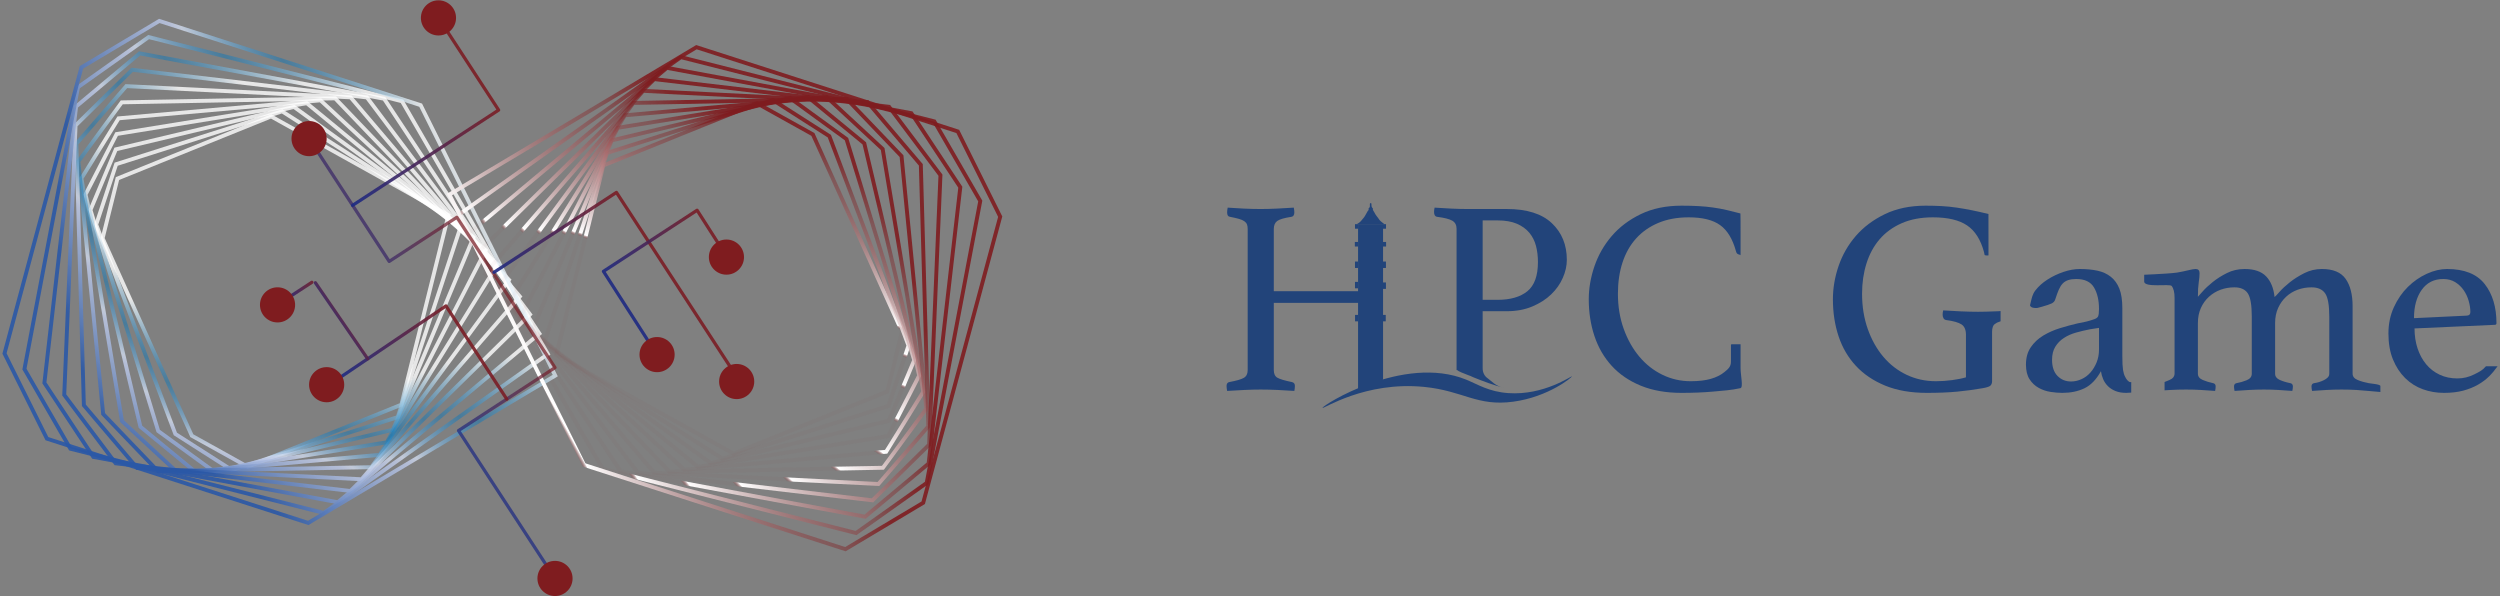<svg width="960" height="229" viewBox="0 0 960 229" fill="none" xmlns="http://www.w3.org/2000/svg">
<rect x="0" y="0" width="960" height="229" fill="#808080" stroke="none"/>
<path d="M39.408 91.493L45.106 68.562L104.115 44.708L172.199 82.634L154.119 155.393L95.11 179.247L73.653 167.294C60.279 137.692 52.781 121.095 39.408 91.493Z" stroke="url(#paint0_linear_58_2)" stroke-width="1.5" stroke-miterlimit="10"/>
<path d="M36.942 86.221L44.61 63.048L108.325 42.759L177.033 86.659L152.704 160.185C127.822 168.109 113.871 172.551 88.989 180.474L67.335 166.639C55.466 135.234 48.812 117.626 36.942 86.221Z" stroke="url(#paint1_linear_58_2)" stroke-width="1.5" stroke-miterlimit="10"/>
<path d="M34.74 80.621L44.493 57.342C71.203 50.982 86.178 47.417 112.888 41.058L181.813 91.146L150.867 165.012C124.157 171.371 109.182 174.937 82.472 181.296L60.749 165.51C50.592 132.359 44.898 113.772 34.74 80.621Z" stroke="url(#paint2_linear_58_2)" stroke-width="1.5" stroke-miterlimit="10"/>
<path d="M32.839 74.705L44.79 51.465L117.805 39.636L186.502 96.104L148.583 169.844L75.568 181.672L53.917 163.876C45.686 129.052 41.071 109.528 32.839 74.705Z" stroke="url(#paint3_linear_58_2)" stroke-width="1.5" stroke-miterlimit="10"/>
<path d="M31.278 68.483L45.533 45.442L123.073 38.528L191.063 101.54L145.83 174.649L68.29 181.563L46.862 161.704C40.776 125.299 37.364 104.888 31.278 68.483Z" stroke="url(#paint4_linear_58_2)" stroke-width="1.5" stroke-miterlimit="10"/>
<path d="M30.095 61.972L46.756 39.301L128.685 37.767L195.452 107.459L142.586 179.392C110.59 179.992 92.652 180.328 60.657 180.927L39.614 158.963C35.897 121.086 33.812 99.849 30.095 61.972Z" stroke="url(#paint5_linear_58_2)" stroke-width="1.5" stroke-miterlimit="10"/>
<path d="M29.33 55.191L48.491 33.075C82.132 34.759 100.993 35.703 134.635 37.388L199.627 113.861L138.831 184.037L52.687 179.724L32.204 155.622C31.082 116.402 30.453 94.412 29.33 55.191Z" stroke="url(#paint6_linear_58_2)" stroke-width="1.5" stroke-miterlimit="10"/>
<path d="M29.026 48.163L50.77 26.796L140.91 37.425L203.54 120.746L134.548 188.544L44.407 177.914L24.669 151.655C26.37 111.239 27.324 88.579 29.026 48.163Z" stroke="url(#paint7_linear_58_2)" stroke-width="1.5" stroke-miterlimit="10"/>
<path d="M29.222 40.913L53.624 20.502C90.284 27.302 110.837 31.115 147.497 37.916L207.144 128.107L129.718 192.871L35.846 175.457L17.047 147.032C21.802 105.59 24.468 82.355 29.222 40.913Z" stroke="url(#paint8_linear_58_2)" stroke-width="1.5" stroke-miterlimit="10"/>
<path d="M29.961 33.471L57.083 14.234C95.079 23.864 116.381 29.264 154.377 38.893L210.388 135.937L124.33 196.974C86.334 187.344 65.032 181.945 27.036 172.315L9.384 141.73C17.419 99.452 21.925 75.749 29.961 33.471Z" stroke="url(#paint9_linear_58_2)" stroke-width="1.5" stroke-miterlimit="10"/>
<path d="M31.283 25.87L61.176 8.038C100.367 20.674 122.339 27.758 161.53 40.394L213.219 144.223L118.37 200.805L18.016 168.449L1.726 135.726C13.268 92.825 19.74 68.772 31.283 25.87Z" stroke="url(#paint10_linear_58_2)" stroke-width="1.5" stroke-miterlimit="10"/>
<path d="M346.396 127.429L340.698 150.359C317.654 159.675 304.733 164.898 281.689 174.214L213.605 136.287L231.685 63.529C254.73 54.213 267.65 48.99 290.694 39.674L312.152 51.627C325.525 81.23 333.023 97.826 346.396 127.429Z" stroke="url(#paint11_linear_58_2)" stroke-width="1.5" stroke-miterlimit="10"/>
<path d="M348.862 132.701L341.194 155.873C316.312 163.797 302.362 168.239 277.479 176.162L208.771 132.262L233.1 58.736C257.982 50.813 271.933 46.37 296.815 38.447L318.469 52.283C330.338 83.688 336.993 101.296 348.862 132.701Z" stroke="url(#paint12_linear_58_2)" stroke-width="1.5" stroke-miterlimit="10"/>
<path d="M351.064 138.3L341.311 161.58L272.916 177.864L203.992 127.776L234.938 53.91C261.647 47.55 276.623 43.985 303.332 37.626L325.055 53.412C335.212 86.563 340.907 105.149 351.064 138.3Z" stroke="url(#paint13_linear_58_2)" stroke-width="1.5" stroke-miterlimit="10"/>
<path d="M352.965 144.217L341.014 167.457L267.999 179.285L199.302 122.817L237.221 49.078C265.736 44.458 281.722 41.869 310.236 37.249L331.887 55.046C340.119 89.869 344.734 109.393 352.965 144.217Z" stroke="url(#paint14_linear_58_2)" stroke-width="1.5" stroke-miterlimit="10"/>
<path d="M354.527 150.439L340.271 173.48C309.99 176.18 293.013 177.694 262.732 180.394L194.742 117.381L239.975 44.273C270.256 41.573 287.233 40.059 317.514 37.359L338.942 57.218C345.028 93.623 348.44 114.034 354.527 150.439Z" stroke="url(#paint15_linear_58_2)" stroke-width="1.5" stroke-miterlimit="10"/>
<path d="M355.71 156.949L339.048 179.62C307.053 180.219 289.114 180.556 257.119 181.155L190.352 111.463L243.218 39.529C275.214 38.93 293.152 38.594 325.148 37.995L346.19 59.959C349.908 97.836 351.992 119.072 355.71 156.949Z" stroke="url(#paint16_linear_58_2)" stroke-width="1.5" stroke-miterlimit="10"/>
<path d="M356.474 163.73L337.313 185.847L251.169 181.534L186.178 105.06L246.973 34.885C280.614 36.569 299.476 37.513 333.117 39.197L353.6 63.299C354.722 102.52 355.351 124.509 356.474 163.73Z" stroke="url(#paint17_linear_58_2)" stroke-width="1.5" stroke-miterlimit="10"/>
<path d="M356.778 170.759L335.034 192.126C299.832 187.975 280.096 185.647 244.894 181.496L182.264 98.176L251.257 30.378C286.459 34.529 306.195 36.856 341.397 41.008L361.135 67.267C359.434 107.683 358.48 130.343 356.778 170.759Z" stroke="url(#paint18_linear_58_2)" stroke-width="1.5" stroke-miterlimit="10"/>
<path d="M356.582 178.009L332.18 198.42L238.308 181.006L178.66 90.814L256.086 26.051C292.745 32.851 313.299 36.664 349.958 43.465L368.757 71.889C364.002 113.332 361.337 136.567 356.582 178.009Z" stroke="url(#paint19_linear_58_2)" stroke-width="1.5" stroke-miterlimit="10"/>
<path d="M355.843 185.451L328.721 204.687C290.725 195.057 269.423 189.658 231.427 180.028L175.417 82.985L261.474 21.948L358.768 46.607L376.421 77.192C368.385 119.469 363.879 143.173 355.843 185.451Z" stroke="url(#paint20_linear_58_2)" stroke-width="1.5" stroke-miterlimit="10"/>
<path d="M354.521 193.051L324.629 210.884C285.438 198.248 263.465 191.164 224.274 178.528L172.585 74.699L267.434 18.116C306.625 30.752 328.598 37.836 367.788 50.472L384.079 83.195C372.536 126.097 366.064 150.15 354.521 193.051Z" stroke="url(#paint21_linear_58_2)" stroke-width="1.5" stroke-miterlimit="10"/>
<path opacity="0.8" d="M118.684 53.226L149.456 100.382L175.441 83.427L213.121 141.169L176.067 165.345L213.121 222.127" stroke="url(#paint22_linear_58_2)" stroke-width="1.25" stroke-linecap="round" stroke-linejoin="round"/>
<path d="M135.403 78.847L191.469 42.266L168.374 6.873" stroke="url(#paint23_linear_58_2)" stroke-width="1.25" stroke-linecap="round" stroke-linejoin="round"/>
<path d="M189.701 104.557L236.71 73.885L281.756 142.916" stroke="url(#paint24_linear_58_2)" stroke-width="1.25" stroke-linecap="round" stroke-linejoin="round"/>
<path d="M194.594 153.257L171.246 117.478L141.182 137.789L131.023 144.653" stroke="url(#paint25_linear_58_2)" stroke-width="1.25" stroke-linecap="round" stroke-linejoin="round"/>
<path d="M121.116 108.578L141.182 137.789" stroke="url(#paint26_linear_58_2)" stroke-width="1.25" stroke-linecap="round" stroke-linejoin="round"/>
<path d="M110.009 114.76L119.756 108.401" stroke="url(#paint27_linear_58_2)" stroke-width="1.25" stroke-linecap="round" stroke-linejoin="round"/>
<path d="M250.556 133.51L231.726 104.196L267.682 80.736L277.387 95.9" stroke="url(#paint28_linear_58_2)" stroke-width="1.25" stroke-linecap="round" stroke-linejoin="round"/>
<path d="M168.374 13.621C172.101 13.621 175.122 10.6 175.122 6.873C175.122 3.146 172.101 0.125 168.374 0.125C164.646 0.125 161.625 3.146 161.625 6.873C161.625 10.6 164.646 13.621 168.374 13.621Z" fill="#7F1C1F"/>
<path d="M118.684 59.974C122.411 59.974 125.433 56.953 125.433 53.226C125.433 49.499 122.411 46.478 118.684 46.478C114.957 46.478 111.935 49.499 111.935 53.226C111.935 56.953 114.957 59.974 118.684 59.974Z" fill="#7F1C1F"/>
<path d="M252.315 142.916C256.042 142.916 259.064 139.895 259.064 136.168C259.064 132.441 256.042 129.42 252.315 129.42C248.588 129.42 245.566 132.441 245.566 136.168C245.566 139.895 248.588 142.916 252.315 142.916Z" fill="#7F1C1F"/>
<path d="M278.951 105.474C282.679 105.474 285.7 102.453 285.7 98.726C285.7 94.999 282.679 91.977 278.951 91.977C275.224 91.977 272.203 94.999 272.203 98.726C272.203 102.453 275.224 105.474 278.951 105.474Z" fill="#7F1C1F"/>
<path d="M282.882 153.257C286.609 153.257 289.631 150.235 289.631 146.508C289.631 142.781 286.609 139.76 282.882 139.76C279.155 139.76 276.133 142.781 276.133 146.508C276.133 150.235 279.155 153.257 282.882 153.257Z" fill="#7F1C1F"/>
<path d="M106.575 123.818C110.302 123.818 113.324 120.797 113.324 117.07C113.324 113.343 110.302 110.322 106.575 110.322C102.848 110.322 99.826 113.343 99.826 117.07C99.826 120.797 102.848 123.818 106.575 123.818Z" fill="#7F1C1F"/>
<path d="M125.433 154.472C129.16 154.472 132.182 151.451 132.182 147.724C132.182 143.997 129.16 140.976 125.433 140.976C121.706 140.976 118.684 143.997 118.684 147.724C118.684 151.451 121.706 154.472 125.433 154.472Z" fill="#7F1C1F"/>
<path d="M213.121 228.875C216.848 228.875 219.87 225.854 219.87 222.127C219.87 218.4 216.848 215.378 213.121 215.378C209.394 215.378 206.372 218.4 206.372 222.127C206.372 225.854 209.394 228.875 213.121 228.875Z" fill="#7F1C1F"/>
<path d="M522.626 111.829L521.729 116.308H522.626H489.139V142.119C489.139 143.544 489.6 144.518 490.523 145.05C491.445 145.586 493.298 146.136 496.065 146.706C496.847 146.847 497.241 147.345 497.241 148.197C497.241 148.766 497.167 149.41 497.025 150.117C495.18 149.975 493.045 149.852 490.627 149.745C488.209 149.637 486.044 149.585 484.124 149.585C482.13 149.585 480.032 149.637 477.83 149.745C475.628 149.852 473.418 149.975 471.216 150.117C471.074 149.41 471 148.766 471 148.197C471 147.345 471.357 146.847 472.071 146.706C474.772 146.207 476.617 145.675 477.614 145.106C478.611 144.537 479.11 143.544 479.11 142.119V87.941C479.11 87.231 479.02 86.643 478.842 86.178C478.663 85.717 478.328 85.311 477.83 84.954C477.331 84.597 476.64 84.296 475.747 84.046C474.861 83.797 473.708 83.533 472.28 83.247C471.573 83.176 471.216 82.607 471.216 81.539C471.216 81.045 471.29 80.438 471.432 79.728C473.21 79.869 475.271 79.996 477.614 80.1C479.965 80.208 482.093 80.26 484.013 80.26C486.007 80.26 488.105 80.208 490.307 80.1C492.509 79.996 494.682 79.869 496.817 79.728C496.958 80.438 497.025 81.045 497.025 81.539C497.025 82.536 496.676 83.105 495.961 83.247C493.186 83.674 491.356 84.206 490.471 84.846C489.578 85.486 489.139 86.516 489.139 87.941V111.829H521.729C521.729 110.62 521.753 113.391 521.729 111.829C521.712 110.75 521.846 112.356 521.729 111.829C521.729 112.154 521.784 112.14 521.729 111.829C521.642 111.342 521.865 112.684 521.729 111.829" fill="#22447A"/>
<path d="M577.525 148.852C574.435 148.307 568.559 146.03 565.732 144.863C563.906 144.11 565.806 144.79 563.227 143.832C556.601 141.371 561.389 141.978 559.321 142.119M559.321 142.119V87.833C559.321 86.412 558.77 85.378 557.662 84.738C556.56 84.099 554.589 83.604 551.747 83.247C551.032 83.105 550.675 82.466 550.675 81.327C550.675 80.829 550.75 80.297 550.891 79.728C552.885 79.869 554.998 79.996 557.237 80.1C559.477 80.208 561.59 80.26 563.584 80.26H578.62C586.306 80.26 592.064 82.075 595.903 85.698C599.742 89.325 601.662 94.019 601.662 99.777C601.662 102.054 601.149 104.364 600.114 106.711C599.088 109.058 597.592 111.175 595.635 113.057C593.679 114.943 591.261 116.486 588.381 117.695C585.502 118.904 582.251 119.507 578.62 119.507H569.342V141.371C569.342 143.008 569.97 144.397 571.382 145.358C572.696 146.252 574.393 148.424 577.525 148.852M574.997 115.136C579.974 115.136 583.813 114.035 586.514 111.829C589.215 109.627 590.569 105.892 590.569 100.633C590.569 98.427 590.323 96.366 589.825 94.447C589.326 92.524 588.471 90.839 587.265 89.38C586.053 87.922 584.453 86.766 582.467 85.914C580.473 85.058 577.98 84.634 574.997 84.634H569.342V115.136L574.997 115.136Z" fill="#22447A"/>
<path d="M645.707 150.864C639.74 150.864 634.51 149.938 630.031 148.093C625.552 146.244 621.832 143.704 618.886 140.467C615.932 137.231 613.73 133.426 612.271 129.055C610.813 124.681 610.084 119.972 610.084 114.924C610.084 110.728 610.813 106.499 612.271 102.232C613.73 97.966 615.932 94.108 618.886 90.66C621.832 87.212 625.552 84.403 630.031 82.235C634.51 80.066 639.74 78.98 645.707 78.98C648.058 78.98 650.208 79.032 652.165 79.14C654.114 79.248 655.982 79.427 657.76 79.676C659.538 79.925 661.279 80.245 662.99 80.635C664.694 81.026 666.472 81.469 668.325 81.967C668.392 83.886 668.376 86.139 668.376 89.17V97.849C667.811 98.135 668.942 97.849 668.376 97.849C667.804 97.849 667.982 97.787 667.521 97.646C667.06 97.504 666.755 97.11 666.613 96.47C665.334 91.78 663.31 88.439 660.535 86.446C657.76 84.456 653.742 83.459 648.482 83.459C644.07 83.459 640.179 84.173 636.801 85.594C633.423 87.015 630.581 89.005 628.267 91.564C625.961 94.127 624.22 97.203 623.045 100.793C621.869 104.382 621.281 108.381 621.281 112.789C621.281 117.695 622.033 122.211 623.521 126.336C625.016 130.458 627.025 134.014 629.547 137.001C632.077 139.988 635.023 142.298 638.401 143.931C641.779 145.567 645.387 146.386 649.226 146.386C652.284 146.386 654.866 146.084 656.964 145.478C659.062 144.875 660.803 144.005 662.187 142.867C663.578 141.728 664.683 140.84 664.683 138.914V132.838C664.683 132.114 664.591 132.206 665.571 132.206H668.376V141.24C668.376 144.21 669.511 148.786 668.325 149.053C664.876 149.829 661.279 150.064 657.656 150.384C654.032 150.704 650.044 150.864 645.707 150.864Z" fill="#22447A"/>
<path d="M768.222 123.372C765.987 124.172 767.291 123.735 766.288 124.253C765.292 124.767 764.956 125.979 764.956 127.4V146.386C764.956 147.025 764.777 147.557 764.42 147.985C764.063 148.413 763.066 148.766 761.437 149.053C758.23 149.618 754.964 150.064 751.623 150.384C748.275 150.704 744.369 150.864 739.89 150.864C733.775 150.864 728.455 149.938 723.939 148.093C719.423 146.244 715.673 143.719 712.69 140.52C709.706 137.321 707.482 133.534 706.023 129.159C704.565 124.789 703.836 120.042 703.836 114.924C703.836 110.657 704.565 106.391 706.023 102.124C707.482 97.858 709.684 94.019 712.637 90.604C715.584 87.193 719.304 84.403 723.783 82.235C728.262 80.066 733.492 78.98 739.459 78.98C741.594 78.98 743.64 79.032 745.597 79.14C747.546 79.248 749.488 79.445 751.408 79.728C753.327 80.01 755.261 80.349 757.218 80.74C759.175 81.134 761.288 81.614 763.565 82.179C763.574 84.71 763.574 87.272 763.574 90.138V98.054C763.334 98.131 763.998 97.987 763.574 98.054C763.15 98.129 763.182 98.104 762.9 98.104C761.761 98.104 762.144 97.716 761.861 96.79C760.581 92.029 758.409 88.614 755.351 86.553C752.293 84.493 747.926 83.459 742.234 83.459C737.681 83.459 733.7 84.206 730.285 85.698C726.878 87.193 724.05 89.239 721.811 91.832C719.572 94.428 717.883 97.523 716.744 101.113C715.606 104.702 715.033 108.597 715.033 112.789C715.033 117.695 715.762 122.211 717.221 126.336C718.679 130.458 720.673 134.014 723.195 137.001C725.717 139.988 728.708 142.298 732.153 143.931C735.605 145.567 739.355 146.386 743.41 146.386C745.47 146.386 747.546 146.244 749.644 145.958C751.742 145.675 753.506 145.318 754.927 144.89V128.575C754.927 126.656 754.354 125.321 753.223 124.573C752.085 123.829 750.165 123.279 747.464 122.921C746.891 122.851 746.504 122.602 746.289 122.174C746.073 121.75 745.969 121.322 745.969 120.894C745.969 120.325 746.036 119.76 746.185 119.187C748.245 119.332 750.515 119.455 753.007 119.563C755.492 119.67 757.665 119.722 759.517 119.722C761.362 119.722 763.475 119.67 765.863 119.563C768.244 119.455 766.444 119.592 768.222 119.447" fill="#22447A"/>
<path d="M816.471 150.864C814.901 150.864 813.539 150.634 812.386 150.172C811.233 149.707 810.258 149.086 809.47 148.305C808.673 147.524 808.063 146.635 807.632 145.638C807.2 144.645 806.91 143.611 806.761 142.547C804.983 145.746 802.87 147.933 800.415 149.105C797.967 150.276 795.14 150.864 791.941 150.864C790.512 150.864 789.009 150.738 787.41 150.492C785.803 150.243 784.292 149.726 782.871 148.945C781.45 148.164 780.275 147.063 779.352 145.638C778.43 144.217 777.968 142.331 777.968 139.988C777.968 137.358 778.586 135.133 779.836 133.322C781.078 131.507 782.678 130.015 784.635 128.84C786.591 127.668 788.719 126.727 791.033 126.013C793.34 125.306 795.564 124.699 797.699 124.201C798.905 123.989 800.028 123.758 801.062 123.509C802.089 123.26 802.997 122.992 803.778 122.709C804.775 122.423 805.392 122.032 805.645 121.534C805.891 121.039 806.017 120.08 806.017 118.655C806.017 115.315 805.378 112.558 804.098 110.39C802.818 108.221 800.542 107.139 797.275 107.139C796.063 107.139 795.036 107.28 794.18 107.563C793.325 107.849 792.618 108.292 792.045 108.898C791.48 109.501 790.981 110.3 790.55 111.297C790.125 112.294 789.701 113.466 789.27 114.816C789.062 115.597 788.578 116.166 787.834 116.524C787.082 116.881 785.825 117.305 784.047 117.803C783.623 117.944 783.087 118.086 782.447 118.227C781.807 118.372 780.477 118.227 780.141 117.967C779.377 117.377 779.439 117.584 779.776 116.204C780.148 114.682 780.386 113.075 781.592 111.509C782.804 109.947 784.345 108.56 786.234 107.351C788.117 106.142 790.163 105.163 792.365 104.416C794.567 103.672 796.665 103.296 798.659 103.296C801.144 103.296 803.391 103.512 805.392 103.936C807.394 104.364 809.112 105.149 810.548 106.283C811.992 107.421 813.085 108.95 813.844 110.869C814.603 112.789 814.975 115.277 814.975 118.335V136.681C814.975 139.169 815.065 140.962 815.243 142.067C815.422 143.168 815.689 144.038 816.047 144.678C816.538 145.675 817.096 146.334 817.698 146.653C818.301 146.973 818.449 146.374 818.394 146.963C818.326 147.689 818.394 147.156 818.394 146.963C818.394 146.613 818.394 150.309 818.394 150.757M806.017 125.908L802.588 126.44C800.728 126.797 798.92 127.225 797.164 127.72C795.415 128.218 793.86 128.914 792.499 129.799C791.137 130.692 790.051 131.812 789.225 133.162C788.399 134.512 787.99 136.182 787.99 138.172C787.99 140.877 788.69 142.937 790.081 144.358C791.48 145.783 793.213 146.493 795.289 146.493C796.65 146.493 797.99 146.188 799.314 145.586C800.638 144.983 801.777 144.128 802.744 143.027C803.711 141.926 804.5 140.627 805.11 139.132C805.712 137.64 806.017 136.004 806.017 134.226V125.908Z" fill="#22447A"/>
<path d="M873.432 114.068C873.714 113.856 874.354 113.179 875.359 112.041C876.356 110.907 877.658 109.698 879.265 108.418C880.864 107.139 882.724 105.963 884.83 104.896C886.935 103.832 889.197 103.296 891.622 103.296C895.908 103.296 898.943 104.561 900.722 107.083C902.507 109.608 903.4 113.109 903.4 117.587V143.507C903.4 144.57 904.04 145.37 905.32 145.906C906.599 146.438 908.02 146.847 909.583 147.133C910.223 147.275 914.067 147.529 914.067 148.239V150.527C912.214 150.386 906.666 149.852 904.888 149.745C903.102 149.637 901.168 149.585 899.085 149.585C897.21 149.585 895.313 149.637 893.386 149.745C891.459 149.852 889.606 149.975 887.828 150.116C887.687 149.41 887.612 148.837 887.612 148.413C887.612 147.702 887.932 147.275 888.572 147.133C889.212 147.063 889.874 146.918 890.544 146.705C891.221 146.493 891.846 146.244 892.411 145.958C892.984 145.675 893.46 145.337 893.855 144.946C894.241 144.555 894.442 144.076 894.442 143.507V121.534C894.442 117.126 893.907 114.158 892.843 112.629C891.771 111.1 890.03 110.338 887.612 110.338C885.767 110.338 884.004 110.639 882.337 111.241C880.663 111.848 879.19 112.737 877.91 113.908C876.631 115.084 875.597 116.523 874.815 118.227C874.034 119.934 873.64 121.891 873.64 124.093V143.507C873.64 144.57 874.243 145.37 875.455 145.906C876.661 146.438 878.015 146.847 879.51 147.133C880.15 147.275 880.47 147.702 880.47 148.413C880.47 148.837 880.395 149.41 880.254 150.116C878.402 149.975 876.609 149.852 874.868 149.745C873.127 149.637 871.296 149.585 869.377 149.585C867.457 149.585 865.553 149.637 863.67 149.745C861.781 149.852 859.921 149.975 858.068 150.116C857.927 149.41 857.86 148.837 857.86 148.413C857.86 147.702 858.179 147.275 858.819 147.133C860.099 146.918 861.394 146.546 862.711 146.01C864.027 145.478 864.682 144.645 864.682 143.507V121.534C864.682 117.126 864.169 114.158 863.142 112.629C862.115 111.1 860.404 110.338 858.001 110.338C856.156 110.338 854.407 110.639 852.741 111.241C851.082 111.848 849.594 112.737 848.292 113.908C846.975 115.084 845.933 116.523 845.159 118.227C844.378 119.934 843.991 121.891 843.991 124.093V143.507C843.991 144.57 844.609 145.37 845.859 145.906C847.101 146.438 848.433 146.847 849.854 147.133C850.494 147.275 850.814 147.702 850.814 148.413C850.814 148.837 850.747 149.41 850.606 150.116C848.753 149.975 846.938 149.852 845.152 149.745C843.366 149.637 841.469 149.585 839.46 149.585C837.37 149.585 835.398 149.637 833.546 149.745C831.693 149.852 832.971 149.741 831.193 149.883V146.692C832.612 146.142 831.834 146.438 833.114 145.906C834.394 145.37 835.034 144.537 835.034 143.399V114.388C835.034 112.257 834.654 110.728 833.91 109.802C833.166 108.879 823.366 110.587 823.366 108.094V105.503C824.289 105.503 830.108 105.163 831.775 105.055C833.449 104.951 834.818 104.829 835.897 104.684C837.548 104.401 839.021 104.096 840.316 103.776C841.611 103.456 842.541 103.296 843.121 103.296C844.125 103.296 844.631 103.832 844.631 104.896C844.631 105.892 844.527 107.083 844.311 108.47C844.096 109.858 843.991 111.688 843.991 113.964C844.2 113.749 844.802 113.075 845.799 111.937C846.789 110.799 848.083 109.59 849.676 108.31C851.268 107.031 853.091 105.874 855.151 104.843C857.205 103.813 859.474 103.296 861.952 103.296C865.634 103.296 868.38 104.241 870.188 106.123C871.996 108.009 873.074 110.657 873.432 114.068Z" fill="#22447A"/>
<path d="M954.6 140.649H959.068C958.138 141.928 957.08 143.257 955.875 144.466C954.662 145.675 953.226 146.758 951.552 147.717C949.878 148.677 947.981 149.443 945.845 150.012C943.71 150.578 941.262 150.864 938.487 150.864C935.645 150.864 932.937 150.403 930.378 149.477C927.818 148.554 925.564 147.133 923.607 145.21C921.65 143.291 920.088 140.91 918.912 138.065C917.744 135.223 917.157 131.879 917.157 128.04C917.157 124.413 917.849 121.073 919.232 118.015C920.624 114.957 922.417 112.346 924.619 110.178C926.821 108.009 929.262 106.32 931.925 105.111C934.596 103.902 937.17 103.296 939.663 103.296C946.269 103.296 951.091 105.215 954.111 109.058C957.132 112.897 958.642 117.907 958.642 124.093C958.642 124.521 958.434 124.733 958.002 124.733L927.178 126.12C927.178 128.895 927.573 131.455 928.346 133.802C929.128 136.145 930.229 138.172 931.642 139.88C933.063 141.587 934.782 142.919 936.806 143.878C938.822 144.838 941.106 145.318 943.658 145.318C945.927 145.318 948.107 144.786 950.198 143.719C952.288 142.651 953.187 142.282 954.6 140.649ZM938.219 107.139C934.678 107.139 931.918 108.522 929.939 111.297C927.96 114.068 926.97 117.695 926.97 122.174L947.028 121.214C948.085 121.214 948.621 120.753 948.621 119.83C948.621 118.48 948.405 117.055 947.981 115.564C947.557 114.068 946.924 112.7 946.069 111.457C945.22 110.215 944.142 109.181 942.832 108.362C941.523 107.548 939.99 107.139 938.219 107.139Z" fill="#22447A"/>
<path d="M507.845 156.622C507.574 155.826 538.891 135.954 563.039 145.789C567.494 147.604 571.695 150.425 579.197 150.953C592.9 151.916 603.5 144.232 603.633 144.513C603.758 144.778 594.747 152.378 581.162 154.239C567.147 156.158 562.029 150.083 546.887 148.574C524.196 146.313 508.04 157.197 507.845 156.622Z" fill="#22447A"/>
<path d="M521.467 100.432H520.315V102.902H521.467V100.432Z" fill="#22447A"/>
<path d="M521.491 120.926H520.339V123.396H521.491V120.926Z" fill="#22447A"/>
<path d="M532.206 100.432H531.054V102.902H532.206V100.432Z" fill="#22447A"/>
<path d="M532.206 108.463H531.054V110.934H532.206V108.463Z" fill="#22447A"/>
<path d="M532.123 120.926H530.97V123.396H532.123V120.926Z" fill="#22447A"/>
<path d="M534.999 144.673C531.407 146.45 527.814 148.228 524.222 150.005L534.999 144.673Z" fill="#22447A"/>
<path d="M521.491 150.803V86.076H531.092V145.771" fill="#22447A"/>
<path d="M521.524 86.076H520.318V87.831H521.524V86.076Z" fill="#22447A"/>
<path d="M521.467 92.91H520.261V94.666H521.467V92.91Z" fill="#22447A"/>
<path d="M532.233 86.076H531.027V87.831H532.233V86.076Z" fill="#22447A"/>
<path d="M532.26 92.91H531.054V94.666H532.26V92.91Z" fill="#22447A"/>
<path d="M520.924 86.11C521.258 85.938 521.412 85.831 521.584 85.728C521.971 85.496 522.008 85.453 522.165 85.315C522.325 85.174 522.383 85.138 522.575 84.902C522.717 84.727 522.757 84.671 523.089 84.29C523.243 84.114 523.519 83.797 523.699 83.571C523.981 83.217 524.153 82.912 524.499 82.302C524.988 81.438 524.905 81.5 525.108 81.201C525.337 80.864 525.543 80.747 525.565 80.463C525.589 80.165 525.477 79.876 525.68 79.863C525.851 79.851 525.923 79.531 525.992 79.449C526.108 79.312 525.952 78.22 526.093 78.103C526.285 77.944 526.491 77.977 526.612 78.15C526.655 78.211 526.627 79.346 526.732 79.408C526.835 79.468 526.88 79.851 527.032 79.843C527.239 79.833 527.152 80.147 527.166 80.39C527.18 80.651 527.37 80.951 527.566 81.239C527.901 81.734 527.765 81.645 528.118 82.241C528.358 82.645 528.609 82.947 528.67 83.021C528.972 83.379 528.977 83.395 529.149 83.641C529.425 84.037 529.423 84.097 529.709 84.443C529.836 84.597 529.936 84.695 530.144 84.909C530.266 85.034 530.36 85.135 530.747 85.404C530.945 85.541 531.371 85.897 531.66 86.11" fill="#22447A"/>
<path d="M521.467 108.243H520.315V110.714H521.467V108.243Z" fill="#22447A"/>
<defs>
<linearGradient id="paint0_linear_58_2" x1="95.012" y1="127.907" x2="59.542" y2="250.74" gradientUnits="userSpaceOnUse">
<stop stop-color="white" stop-opacity="0.8"/>
<stop offset="0.208" stop-color="#0075BE" stop-opacity="0.43"/>
<stop offset="0.356" stop-color="#D4DEF1" stop-opacity="0.78"/>
<stop offset="0.373" stop-color="#C0CBE8" stop-opacity="0.827"/>
<stop offset="0.654" stop-color="#2A58A7" stop-opacity="0.9"/>
</linearGradient>
<linearGradient id="paint1_linear_58_2" x1="89.539" y1="120.21" x2="43.274" y2="243.984" gradientUnits="userSpaceOnUse">
<stop stop-color="white" stop-opacity="0.8"/>
<stop offset="0.208" stop-color="#0075BE" stop-opacity="0.43"/>
<stop offset="0.356" stop-color="#D4DEF1" stop-opacity="0.78"/>
<stop offset="0.373" stop-color="#C0CBE8" stop-opacity="0.827"/>
<stop offset="0.654" stop-color="#2A58A7" stop-opacity="0.9"/>
</linearGradient>
<linearGradient id="paint2_linear_58_2" x1="96.236" y1="115.367" x2="38.567" y2="239.331" gradientUnits="userSpaceOnUse">
<stop stop-color="white" stop-opacity="0.8"/>
<stop offset="0.208" stop-color="#0075BE" stop-opacity="0.43"/>
<stop offset="0.356" stop-color="#D4DEF1" stop-opacity="0.78"/>
<stop offset="0.373" stop-color="#C0CBE8" stop-opacity="0.827"/>
<stop offset="0.654" stop-color="#2A58A7" stop-opacity="0.9"/>
</linearGradient>
<linearGradient id="paint3_linear_58_2" x1="103.581" y1="110.038" x2="33.922" y2="233.378" gradientUnits="userSpaceOnUse">
<stop stop-color="white" stop-opacity="0.8"/>
<stop offset="0.208" stop-color="#0075BE" stop-opacity="0.43"/>
<stop offset="0.356" stop-color="#D4DEF1" stop-opacity="0.78"/>
<stop offset="0.373" stop-color="#C0CBE8" stop-opacity="0.827"/>
<stop offset="0.654" stop-color="#2A58A7" stop-opacity="0.9"/>
</linearGradient>
<linearGradient id="paint4_linear_58_2" x1="103.357" y1="98.67" x2="21.154" y2="220.507" gradientUnits="userSpaceOnUse">
<stop stop-color="white" stop-opacity="0.8"/>
<stop offset="0.208" stop-color="#0075BE" stop-opacity="0.43"/>
<stop offset="0.356" stop-color="#D4DEF1" stop-opacity="0.78"/>
<stop offset="0.373" stop-color="#C0CBE8" stop-opacity="0.827"/>
<stop offset="0.654" stop-color="#2A58A7" stop-opacity="0.9"/>
</linearGradient>
<linearGradient id="paint5_linear_58_2" x1="110.195" y1="89.894" x2="14.93" y2="209.282" gradientUnits="userSpaceOnUse">
<stop stop-color="white" stop-opacity="0.8"/>
<stop offset="0.208" stop-color="#0075BE" stop-opacity="0.43"/>
<stop offset="0.356" stop-color="#D4DEF1" stop-opacity="0.78"/>
<stop offset="0.373" stop-color="#C0CBE8" stop-opacity="0.827"/>
<stop offset="0.654" stop-color="#2A58A7" stop-opacity="0.9"/>
</linearGradient>
<linearGradient id="paint6_linear_58_2" x1="119.178" y1="81.372" x2="10.375" y2="197.303" gradientUnits="userSpaceOnUse">
<stop stop-color="white" stop-opacity="0.8"/>
<stop offset="0.208" stop-color="#0075BE" stop-opacity="0.43"/>
<stop offset="0.356" stop-color="#D4DEF1" stop-opacity="0.78"/>
<stop offset="0.373" stop-color="#C0CBE8" stop-opacity="0.827"/>
<stop offset="0.654" stop-color="#2A58A7" stop-opacity="0.9"/>
</linearGradient>
<linearGradient id="paint7_linear_58_2" x1="130.224" y1="73.585" x2="7.461" y2="184.987" gradientUnits="userSpaceOnUse">
<stop stop-color="white" stop-opacity="0.8"/>
<stop offset="0.208" stop-color="#0075BE" stop-opacity="0.43"/>
<stop offset="0.356" stop-color="#D4DEF1" stop-opacity="0.78"/>
<stop offset="0.373" stop-color="#C0CBE8" stop-opacity="0.827"/>
<stop offset="0.654" stop-color="#2A58A7" stop-opacity="0.9"/>
</linearGradient>
<linearGradient id="paint8_linear_58_2" x1="143.126" y1="67.005" x2="6.035" y2="172.745" gradientUnits="userSpaceOnUse">
<stop stop-color="white" stop-opacity="0.8"/>
<stop offset="0.208" stop-color="#0075BE" stop-opacity="0.43"/>
<stop offset="0.356" stop-color="#D4DEF1" stop-opacity="0.78"/>
<stop offset="0.373" stop-color="#C0CBE8" stop-opacity="0.827"/>
<stop offset="0.654" stop-color="#2A58A7" stop-opacity="0.9"/>
</linearGradient>
<linearGradient id="paint9_linear_58_2" x1="157.551" y1="62.043" x2="5.831" y2="160.929" gradientUnits="userSpaceOnUse">
<stop stop-color="white" stop-opacity="0.8"/>
<stop offset="0.208" stop-color="#0075BE" stop-opacity="0.43"/>
<stop offset="0.356" stop-color="#D4DEF1" stop-opacity="0.78"/>
<stop offset="0.373" stop-color="#C0CBE8" stop-opacity="0.827"/>
<stop offset="0.654" stop-color="#2A58A7" stop-opacity="0.9"/>
</linearGradient>
<linearGradient id="paint10_linear_58_2" x1="173.065" y1="59.034" x2="6.487" y2="149.819" gradientUnits="userSpaceOnUse">
<stop stop-color="white" stop-opacity="0.8"/>
<stop offset="0.208" stop-color="#0075BE" stop-opacity="0.43"/>
<stop offset="0.356" stop-color="#D4DEF1" stop-opacity="0.78"/>
<stop offset="0.373" stop-color="#C0CBE8" stop-opacity="0.827"/>
<stop offset="0.654" stop-color="#2A58A7" stop-opacity="0.9"/>
</linearGradient>
<linearGradient id="paint11_linear_58_2" x1="285.54" y1="109.202" x2="321.009" y2="-13.631" gradientUnits="userSpaceOnUse">
<stop stop-color="#7F1C1F" stop-opacity="0.03"/>
<stop offset="0.01" stop-color="white"/>
<stop offset="0.379" stop-color="#7F1C1F" stop-opacity="0.4"/>
<stop offset="0.495" stop-color="#7F1C1F" stop-opacity="0.9"/>
</linearGradient>
<linearGradient id="paint12_linear_58_2" x1="288.647" y1="115.359" x2="334.911" y2="-8.414" gradientUnits="userSpaceOnUse">
<stop stop-color="#7F1C1F" stop-opacity="0.03"/>
<stop offset="0.01" stop-color="white"/>
<stop offset="0.379" stop-color="#7F1C1F" stop-opacity="0.4"/>
<stop offset="0.495" stop-color="#7F1C1F" stop-opacity="0.9"/>
</linearGradient>
<linearGradient id="paint13_linear_58_2" x1="282.383" y1="119.254" x2="340.053" y2="-4.71" gradientUnits="userSpaceOnUse">
<stop stop-color="#7F1C1F" stop-opacity="0.03"/>
<stop offset="0.01" stop-color="white"/>
<stop offset="0.379" stop-color="#7F1C1F" stop-opacity="0.4"/>
<stop offset="0.495" stop-color="#7F1C1F" stop-opacity="0.9"/>
</linearGradient>
<linearGradient id="paint14_linear_58_2" x1="275.567" y1="123.43" x2="345.226" y2="0.089" gradientUnits="userSpaceOnUse">
<stop stop-color="#7F1C1F" stop-opacity="0.03"/>
<stop offset="0.01" stop-color="white"/>
<stop offset="0.379" stop-color="#7F1C1F" stop-opacity="0.4"/>
<stop offset="0.495" stop-color="#7F1C1F" stop-opacity="0.9"/>
</linearGradient>
<linearGradient id="paint15_linear_58_2" x1="274.45" y1="132.103" x2="356.653" y2="10.266" gradientUnits="userSpaceOnUse">
<stop stop-color="#7F1C1F" stop-opacity="0.03"/>
<stop offset="0.01" stop-color="white"/>
<stop offset="0.379" stop-color="#7F1C1F" stop-opacity="0.4"/>
<stop offset="0.495" stop-color="#7F1C1F" stop-opacity="0.9"/>
</linearGradient>
<linearGradient id="paint16_linear_58_2" x1="267.897" y1="138.691" x2="363.163" y2="19.302" gradientUnits="userSpaceOnUse">
<stop stop-color="#7F1C1F" stop-opacity="0.03"/>
<stop offset="0.01" stop-color="white"/>
<stop offset="0.379" stop-color="#7F1C1F" stop-opacity="0.4"/>
<stop offset="0.495" stop-color="#7F1C1F" stop-opacity="0.9"/>
</linearGradient>
<linearGradient id="paint17_linear_58_2" x1="259.664" y1="144.968" x2="368.466" y2="29.037" gradientUnits="userSpaceOnUse">
<stop stop-color="#7F1C1F" stop-opacity="0.03"/>
<stop offset="0.01" stop-color="white"/>
<stop offset="0.379" stop-color="#7F1C1F" stop-opacity="0.4"/>
<stop offset="0.495" stop-color="#7F1C1F" stop-opacity="0.9"/>
</linearGradient>
<linearGradient id="paint18_linear_58_2" x1="249.819" y1="150.563" x2="372.582" y2="39.161" gradientUnits="userSpaceOnUse">
<stop stop-color="#7F1C1F" stop-opacity="0.03"/>
<stop offset="0.01" stop-color="white"/>
<stop offset="0.379" stop-color="#7F1C1F" stop-opacity="0.4"/>
<stop offset="0.495" stop-color="#7F1C1F" stop-opacity="0.9"/>
</linearGradient>
<linearGradient id="paint19_linear_58_2" x1="238.531" y1="155.115" x2="375.622" y2="49.376" gradientUnits="userSpaceOnUse">
<stop stop-color="#7F1C1F" stop-opacity="0.03"/>
<stop offset="0.01" stop-color="white"/>
<stop offset="0.379" stop-color="#7F1C1F" stop-opacity="0.4"/>
<stop offset="0.495" stop-color="#7F1C1F" stop-opacity="0.9"/>
</linearGradient>
<linearGradient id="paint20_linear_58_2" x1="226.058" y1="158.309" x2="377.778" y2="59.422" gradientUnits="userSpaceOnUse">
<stop stop-color="#7F1C1F" stop-opacity="0.03"/>
<stop offset="0.01" stop-color="white"/>
<stop offset="0.379" stop-color="#7F1C1F" stop-opacity="0.4"/>
<stop offset="0.495" stop-color="#7F1C1F" stop-opacity="0.9"/>
</linearGradient>
<linearGradient id="paint21_linear_58_2" x1="212.739" y1="159.888" x2="379.318" y2="69.102" gradientUnits="userSpaceOnUse">
<stop stop-color="#7F1C1F" stop-opacity="0.03"/>
<stop offset="0.01" stop-color="white"/>
<stop offset="0.379" stop-color="#7F1C1F" stop-opacity="0.4"/>
<stop offset="0.495" stop-color="#7F1C1F" stop-opacity="0.9"/>
</linearGradient>
<linearGradient id="paint22_linear_58_2" x1="157.876" y1="142.913" x2="199.913" y2="115.482" gradientUnits="userSpaceOnUse">
<stop stop-color="#172A88" stop-opacity="0.9"/>
<stop offset="1" stop-color="#7F1C1F" stop-opacity="0.9"/>
</linearGradient>
<linearGradient id="paint23_linear_58_2" x1="121.363" y1="62.777" x2="182.411" y2="22.939" gradientUnits="userSpaceOnUse">
<stop stop-color="#172A88" stop-opacity="0.9"/>
<stop offset="1" stop-color="#7F1C1F" stop-opacity="0.9"/>
</linearGradient>
<linearGradient id="paint24_linear_58_2" x1="209.732" y1="140.698" x2="261.723" y2="106.771" gradientUnits="userSpaceOnUse">
<stop stop-color="#172A88" stop-opacity="0.9"/>
<stop offset="1" stop-color="#7F1C1F" stop-opacity="0.9"/>
</linearGradient>
<linearGradient id="paint25_linear_58_2" x1="139.778" y1="163.516" x2="185.411" y2="133.738" gradientUnits="userSpaceOnUse">
<stop stop-color="#172A88" stop-opacity="0.9"/>
<stop offset="1" stop-color="#7F1C1F" stop-opacity="0.9"/>
</linearGradient>
<linearGradient id="paint26_linear_58_2" x1="128.304" y1="125.04" x2="133.994" y2="121.327" gradientUnits="userSpaceOnUse">
<stop stop-color="#172A88" stop-opacity="0.9"/>
<stop offset="1" stop-color="#7F1C1F" stop-opacity="0.9"/>
</linearGradient>
<linearGradient id="paint27_linear_58_2" x1="107.517" y1="116.386" x2="122.247" y2="106.774" gradientUnits="userSpaceOnUse">
<stop stop-color="#172A88" stop-opacity="0.9"/>
<stop offset="1" stop-color="#7F1C1F" stop-opacity="0.9"/>
</linearGradient>
<linearGradient id="paint28_linear_58_2" x1="238.544" y1="120.548" x2="279.693" y2="93.695" gradientUnits="userSpaceOnUse">
<stop stop-color="#172A88" stop-opacity="0.9"/>
<stop offset="1" stop-color="#7F1C1F" stop-opacity="0.9"/>
</linearGradient>
</defs>
</svg>

